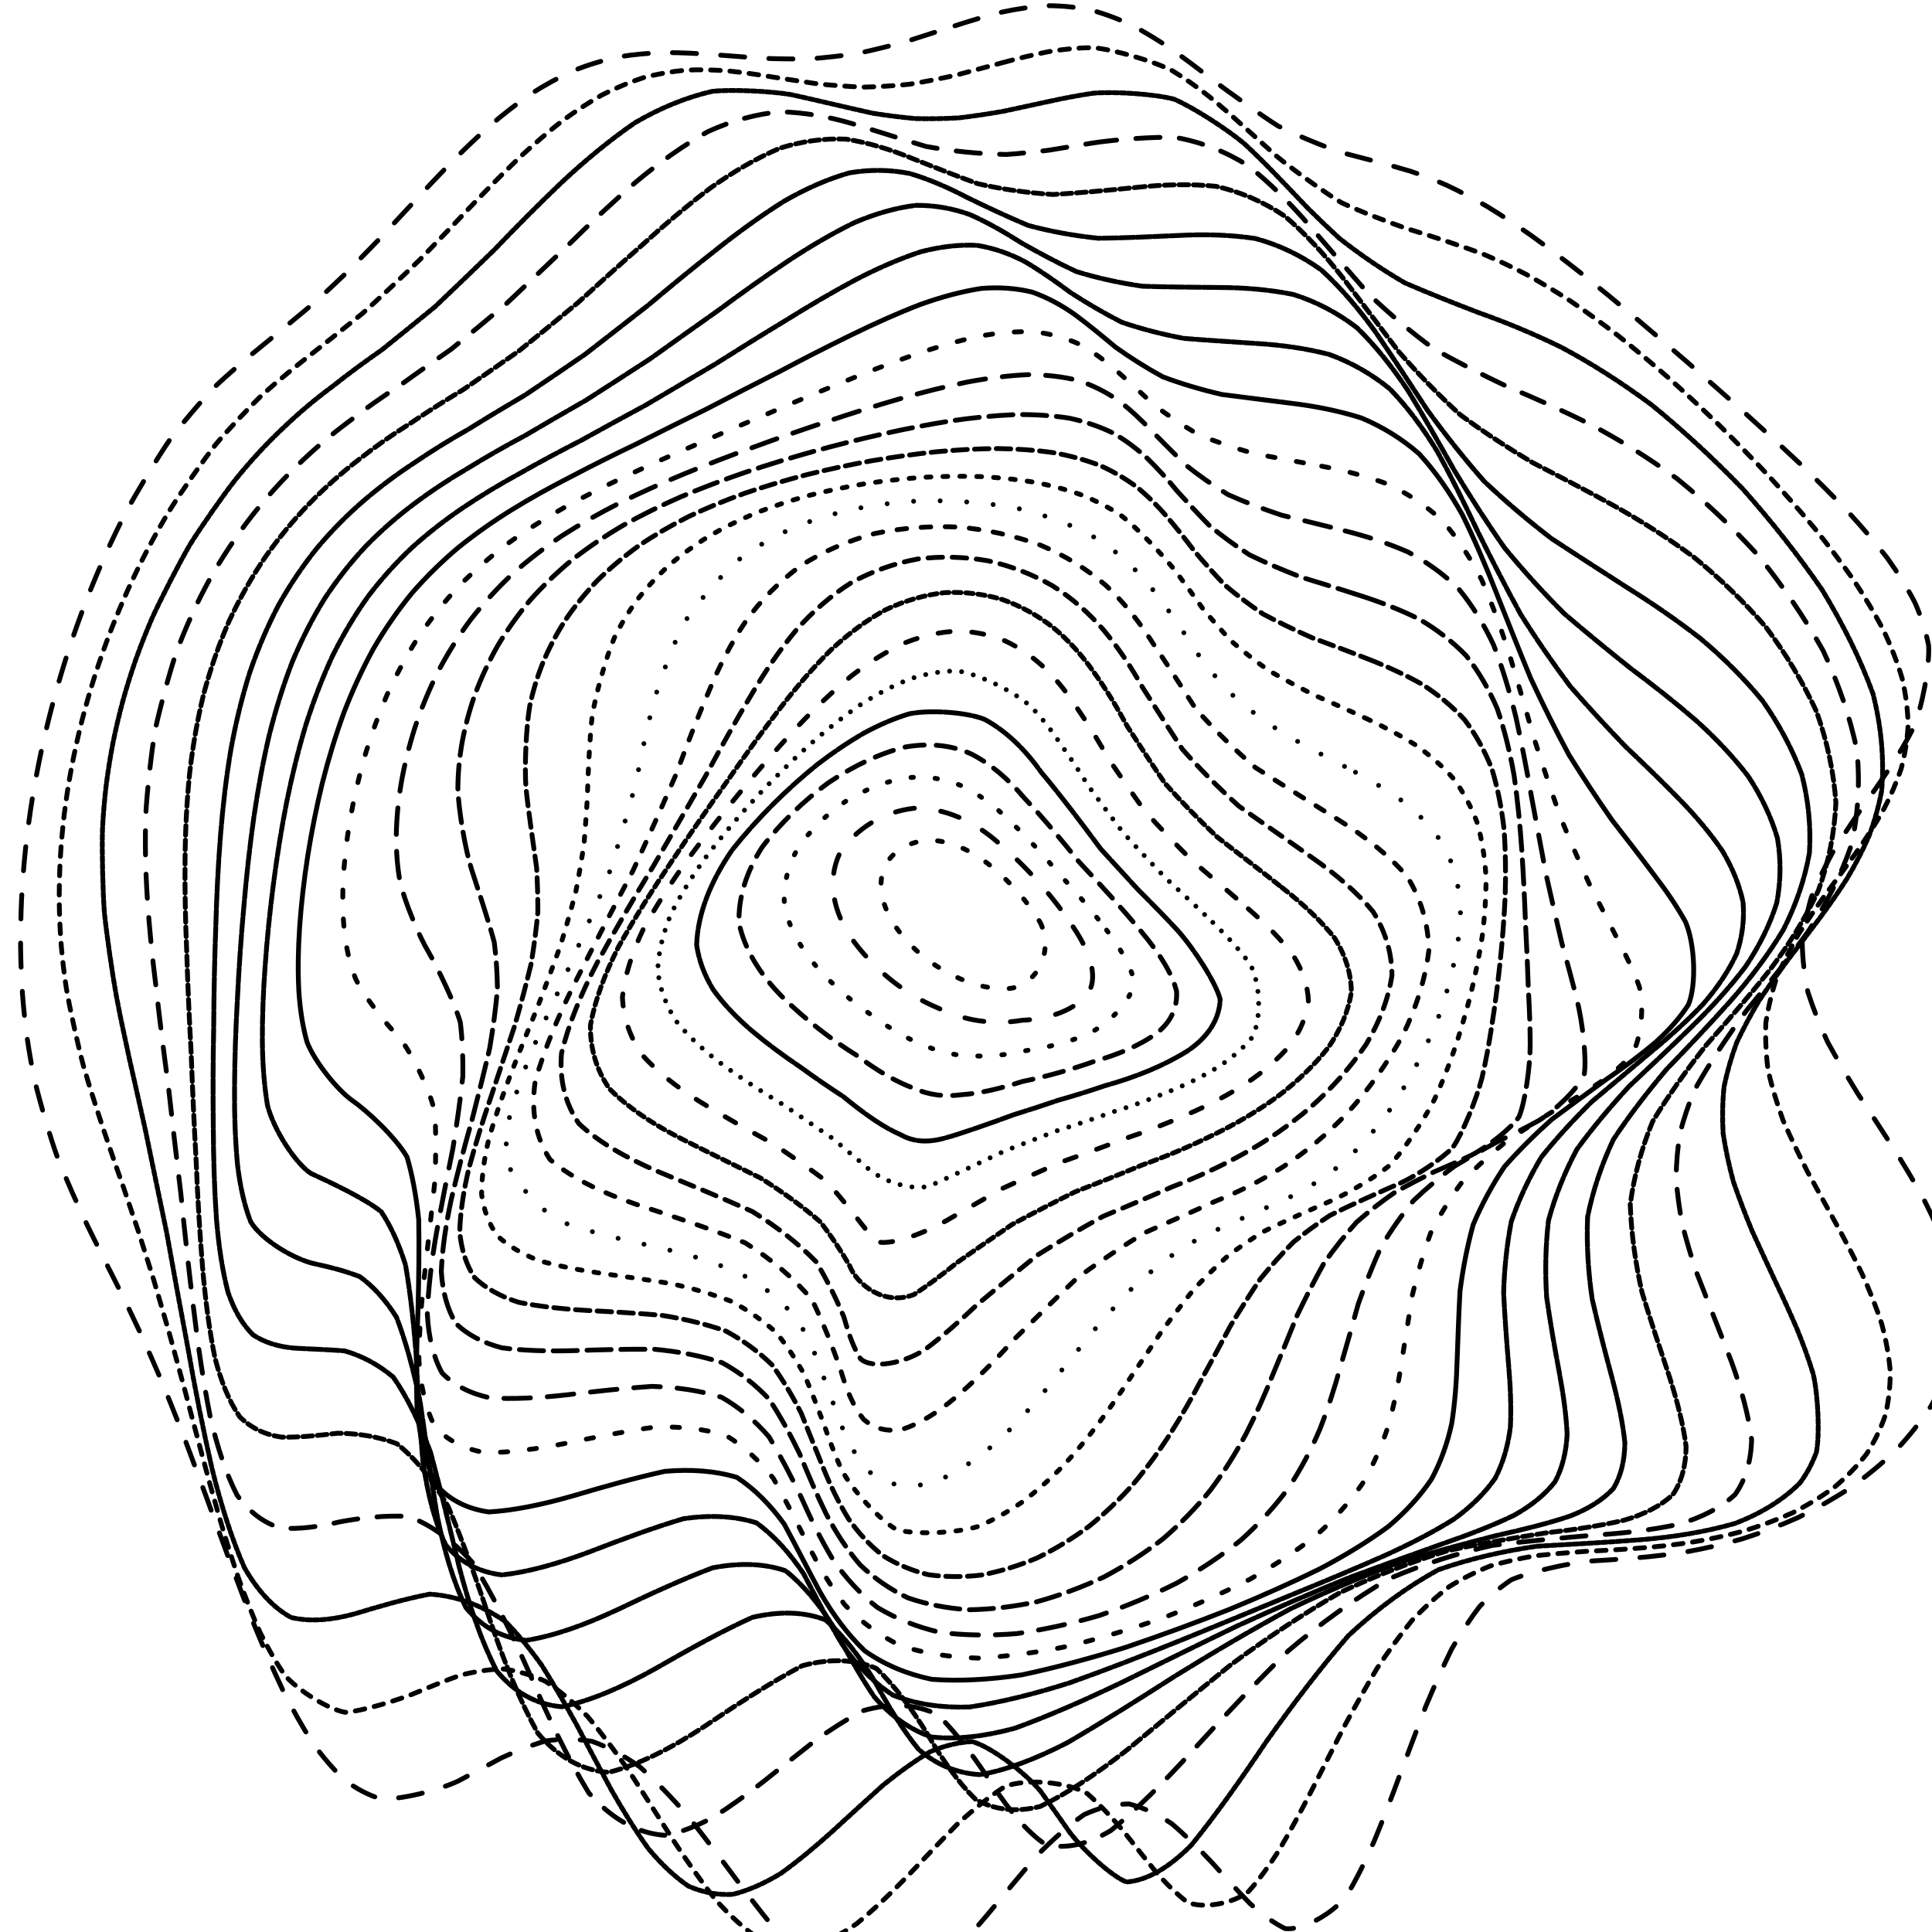 <svg xmlns="http://www.w3.org/2000/svg" version="1.1" xmlns:xlink="http://www.w3.org/1999/xlink" xmlns:svgjs="http://svgjs.dev/svgjs" viewBox="0 0 800 800"><defs><linearGradient x1="50%" y1="0%" x2="50%" y2="100%" id="ccchaos-grad"><stop stop-color="hsl(206, 75%, 49%)" stop-opacity="1" offset="0%"></stop><stop stop-color="hsl(331, 90%, 56%)" stop-opacity="1" offset="100%"></stop></linearGradient></defs><g stroke-width="2" stroke="url(#ccchaos-grad)" fill="none" stroke-linecap="round"><path d="M395.43 10.68C402.09 8.51 408.63 6.58 415.05 4.97 421.46 3.6 427.74 2.71 433.89 2.35 440.03 2.38 446.04 3 451.9 4.19 457.75 5.81 463.47 7.97 469.04 10.63 474.59 13.58 480.01 16.9 485.28 20.52 490.55 24.23 495.67 28.07 500.66 31.98 508.08 37.61 522.32 47.81 529.19 52.15 536.01 55.7 549.4 61.18 556.04 63.3 562.82 65.04 576.66 68.64 583.83 70.83 588.81 72.47 593.89 74.43 599.1 76.72 604.51 79.26 610.08 82.19 615.81 85.52 621.78 89.16 627.92 93.21 634.25 97.66 640.81 102.4 647.56 107.52 654.49 112.98 661.63 118.68 668.92 124.67 676.36 130.89 683.94 137.28 691.61 143.85 699.34 150.55 707.13 157.32 714.89 164.17 722.59 171.06 730.23 177.93 737.7 184.8 744.96 191.64 752 198.4 758.73 205.1 765.06 211.74 771.04 218.25 776.53 224.69 781.47 231.05 785.93 237.28 789.77 243.43 792.93 249.51 795.54 255.46 797.43 261.36 798.59 267.22 799.12 275.82 795.9 292.83 792.36 301.31 789.47 306.9 786.12 312.55 782.38 318.25 778.55 323.91 774.51 329.64 770.35 335.47 766.37 341.26 762.47 347.16 758.74 353.18 755.46 359.17 752.53 365.29 750.03 371.55 748.21 377.79 746.94 384.17 746.27 390.7 746.4 397.23 747.17 403.91 748.59 410.75 750.79 417.59 753.55 424.51 756.79 431.51 760.64 438.52 764.81 445.6 769.21 452.75 773.93 459.91 778.68 467.14 783.36 474.43 788.06 481.72 792.48 489.06 796.52 496.44 800.31 503.8 803.55 511.19 806.18 518.58 808.34 525.93 809.77 533.27 810.45 540.55 810.54 547.76 809.83 554.89 808.33 561.9 806.2 568.8 803.31 575.53 799.7 582.06 795.52 588.41 790.69 594.51 785.27 600.32 779.42 605.89 773.09 611.12 766.35 615.97 759.35 620.54 752.06 624.68 744.55 628.38 736.95 631.77 729.26 634.71 721.52 637.18 713.85 639.39 706.23 641.15 698.71 642.5 691.38 643.68 684.21 644.53 677.24 645.1 670.53 645.66 664.04 646.09 657.79 646.45 648.99 647.4 633 650.99 625.75 654.19 621.26 657.19 616.93 660.83 612.74 665.16 608.78 670.3 604.91 676.19 601.12 682.81 597.49 690.17 593.9 698.18 590.31 706.75 586.84 715.79 583.34 725.14 579.77 734.65 576.28 744.17 572.7 753.48 569.01 762.39 565.36 770.76 561.57 778.34 557.64 784.95 551.67 792.68 538.89 799.59 532.05 798.55 527.41 796.25 522.59 792.75 517.59 788.21 512.57 783.08 507.36 777.38 501.99 771.39 496.58 765.62 491.01 760.12 485.28 755.21 479.52 751.34 473.6 748.53 467.54 746.98 461.45 747 455.23 748.47 448.86 751.42 442.48 755.89 435.97 761.63 429.34 768.42 422.69 776.12 415.93 784.31 409.06 792.62 402.18 800.82 395.27 808.32 388.35 814.81 381.43 820.2 374.49 824.05 367.54 826.22 360.61 826.78 353.66 825.54 346.72 822.54 339.8 818.05 332.87 812.09 325.96 804.89 319.07 796.81 312.19 788.03 305.34 778.86 298.51 769.67 291.7 760.67 284.94 752.12 278.2 744.34 271.5 737.43 264.85 731.54 258.23 726.87 251.67 723.38 245.18 721.06 238.73 719.99 232.35 719.97 226.06 720.86 219.81 722.69 213.65 725.11 207.6 727.92 201.6 731.14 195.71 734.36 189.94 737.39 181.44 741.44 165.2 745.46 157.49 744.82 152.47 743.27 147.6 740.72 142.88 737.2 138.23 732.86 133.73 727.62 129.39 721.58 125.1 714.87 120.97 707.5 117 699.61 113.06 691.29 109.28 682.63 105.63 673.74 102.01 664.69 98.53 655.57 95.17 646.49 91.82 637.47 88.59 628.61 85.47 619.95 82.33 611.51 79.3 603.35 76.36 595.49 73.38 587.92 70.5 580.67 67.7 573.72 64.85 567.09 62.08 560.74 59.39 554.64 56.64 548.83 53.98 543.22 51.39 537.79 47.46 530.03 39.98 515.23 36.46 508.01 32.98 500.93 26.6 486.52 23.73 479.09 21 471.56 16.32 455.78 14.4 447.47 13.19 441.88 12.15 436.1 11.3 430.16 10.46 424.2 9.8 418.07 9.32 411.76 8.87 405.45 8.61 398.96 8.53 392.31 8.48 385.66 8.62 378.92 8.94 372.11 9.3 365.3 9.84 358.43 10.57 351.5 11.32 344.59 12.26 337.63 13.38 330.64 14.54 323.67 15.87 316.68 17.38 309.68 18.92 302.72 20.63 295.77 22.51 288.84 24.41 281.96 26.47 275.13 28.68 268.36 30.91 261.67 33.27 255.06 35.78 248.55 38.27 242.15 40.89 235.87 43.63 229.74 46.33 223.74 49.14 217.91 52.05 212.28 56.39 204.15 65.38 189.25 70.02 182.53 74.62 176.26 84.07 165.13 88.93 160.2 93.78 155.53 103.82 146.91 109.04 142.78 114.33 138.47 125.47 129.34 131.34 124.32 135.31 120.65 139.42 116.79 143.66 112.76 147.94 108.41 152.36 103.87 156.91 99.16 161.52 94.17 166.27 89.06 171.15 83.84 176.1 78.47 181.18 73.08 186.39 67.74 191.67 62.4 197.07 57.22 202.6 52.26 208.18 47.47 213.89 43.02 219.7 38.96 225.57 35.22 231.54 31.95 237.6 29.17 243.72 26.78 249.92 24.91 256.19 23.54 262.51 22.52 268.9 21.94 275.35 21.77 281.83 21.78 288.36 22.08 294.94 22.59 301.54 23.06 308.18 23.59 314.85 24.11 321.54 24.37 328.25 24.47 334.96 24.39 341.7 23.89 348.44 23.13 355.17 22.11 361.91 20.67 368.64 19 375.36 17.15 382.08 15.02 388.77 12.83 395.43 10.69" stroke-dasharray="10 10" transform="rotate(0, 400, 400)" opacity="0.42"></path><path d="M389.01 25.72C395.31 23.51 401.51 21.54 407.59 19.88 413.68 18.44 419.65 17.45 425.5 16.96 434.22 17.09 451.05 20.75 459.17 24.21 464.53 26.99 469.78 30.16 474.92 33.66 480.06 37.29 485.09 41.1 490.02 45.01 494.96 48.85 499.81 52.65 504.58 56.38 511.73 61.49 525.81 70.2 532.78 73.74 539.86 76.53 554.19 80.93 561.53 82.78 569.13 84.46 585.03 88.46 593.39 91.05 599.19 93.02 605.13 95.33 611.22 97.98 617.49 100.88 623.92 104.17 630.51 107.83 637.26 111.77 644.16 116.09 651.19 120.76 658.35 125.7 665.61 130.96 672.94 136.52 680.35 142.28 687.77 148.28 695.18 154.49 702.57 160.84 709.88 167.34 717.05 173.96 724.09 180.63 730.92 187.38 737.47 194.17 743.77 200.95 749.71 207.73 755.24 214.5 760.4 221.22 765.06 227.9 769.18 234.53 772.84 241.08 775.9 247.57 778.33 254.01 780.25 260.35 781.51 266.63 782.11 272.87 782.22 279.01 781.68 285.11 780.53 291.19 778.96 297.17 776.85 303.15 774.23 309.12 771.37 315.02 768.12 320.93 764.56 326.87 760.96 332.76 757.21 338.68 753.38 344.66 749.76 350.6 746.23 356.61 742.88 362.69 739.96 368.75 737.38 374.9 735.19 381.14 733.62 387.37 732.55 393.7 732.03 400.14 732.23 406.57 733.01 413.12 734.36 419.78 736.42 426.45 738.98 433.15 741.98 439.89 745.53 446.63 749.38 453.4 753.44 460.2 757.82 467 762.23 473.81 766.6 480.62 771.02 487.43 775.2 494.22 779.08 500.99 782.75 507.73 785.97 514.42 788.65 521.05 790.94 527.61 792.59 534.08 793.58 540.44 794.05 546.69 793.8 552.8 792.84 558.71 791.31 564.5 789.08 570.06 786.16 575.37 782.71 580.51 778.64 585.35 773.98 589.87 768.9 594.19 763.32 598.16 757.31 601.77 751 605.15 744.36 608.16 737.45 610.79 730.38 613.23 723.15 615.3 715.81 617.02 708.46 618.63 701.09 619.94 693.74 621 686.49 622.07 679.34 622.98 672.3 623.8 665.46 624.8 658.78 625.84 652.27 627.01 646.01 628.55 639.94 630.36 634.07 632.52 628.45 635.24 623.03 638.44 617.79 642.19 612.8 646.62 607.97 651.66 603.29 657.33 598.83 663.69 594.48 670.66 590.23 678.2 586.17 686.27 582.16 694.76 578.2 703.57 574.37 712.6 570.55 721.69 566.72 730.68 562.98 739.45 559.2 747.81 555.36 755.57 551.58 762.65 547.72 768.84 543.75 773.98 537.79 779.54 525.27 782.64 518.67 780.2 514.21 777.26 509.61 773.34 504.85 768.63 500.08 763.54 495.15 758.1 490.07 752.54 484.97 747.33 479.72 742.51 474.32 738.34 466.11 734.15 448.96 733.66 440.02 737.76 434.01 742.31 427.87 747.97 421.6 754.54 415.33 761.92 408.94 769.7 402.43 777.59 395.92 785.36 389.37 792.51 382.81 798.74 376.24 804 369.66 807.88 363.06 810.23 356.47 811.15 349.87 810.41 343.28 808.06 336.69 804.3 330.12 799.14 323.55 792.75 317 785.46 310.47 777.4 303.97 768.83 297.49 760.08 291.04 751.33 284.63 742.83 278.24 734.87 271.91 727.56 265.63 721.07 259.38 715.59 253.2 711.13 247.09 707.7 241.02 705.44 235.03 704.18 229.13 703.84 223.27 704.48 217.52 705.82 211.86 707.69 206.26 710.14 200.77 712.81 195.41 715.53 187.51 719.61 172.45 725.39 165.32 726.38 158.41 725.66 145.42 718.87 139.33 712.83 135.36 707.86 131.54 702.17 127.85 695.84 124.2 688.99 120.68 681.65 117.29 673.9 113.91 665.85 110.65 657.54 107.51 649.06 104.36 640.48 101.32 631.86 98.38 623.28 95.42 614.75 92.54 606.35 89.76 598.11 86.93 590.04 84.17 582.18 81.5 574.55 78.77 567.14 76.11 559.96 73.53 553.03 70.88 546.32 68.31 539.83 65.8 533.53 63.24 527.45 60.75 521.53 58.35 515.75 55.89 510.14 53.52 504.63 51.24 499.19 47.82 491.23 41.48 475.54 38.61 467.68 35.85 459.85 31.06 443.82 29.07 435.57 27.81 430.04 26.72 424.39 25.8 418.62 24.91 412.84 24.2 406.94 23.68 400.9 23.18 394.86 22.88 388.69 22.76 382.39 22.69 376.09 22.81 369.74 23.12 363.34 23.47 356.95 24.02 350.53 24.75 344.08 25.52 337.65 26.48 331.2 27.63 324.75 28.8 318.33 30.16 311.92 31.7 305.54 33.26 299.2 35 292.9 36.89 286.66 38.81 280.48 40.88 274.38 43.1 268.38 45.33 262.45 47.69 256.63 50.18 250.95 52.66 245.36 55.25 239.93 57.96 234.67 62.02 227.02 70.52 212.87 74.93 206.4 79.33 200.3 88.34 189.27 92.95 184.3 97.51 179.55 106.88 170.69 111.68 166.44 116.49 162.06 126.48 152.95 131.69 148.05 136.98 142.65 148.11 130.64 153.97 124 157.94 119.24 162.04 114.33 166.26 109.29 170.52 104.06 174.91 98.76 179.43 93.43 183.99 88.03 188.68 82.69 193.5 77.47 198.37 72.34 203.36 67.43 208.47 62.8 213.63 58.41 218.9 54.39 224.29 50.8 229.72 47.54 235.25 44.75 240.89 42.46 246.56 40.54 252.32 39.1 258.17 38.13 264.05 37.45 270.01 37.17 276.03 37.24 282.08 37.45 288.19 37.87 294.35 38.46 300.54 38.97 306.76 39.49 313.02 39.96 319.3 40.15 325.61 40.17 331.93 39.98 338.27 39.39 344.62 38.54 350.97 37.43 357.32 35.92 363.68 34.19 370.02 32.28 376.37 30.11 382.7 27.9 389 25.72" stroke-dasharray="4 4" transform="rotate(4.04, 400, 400)" opacity="0.60"></path><path d="M383.6 40.76C389.57 38.53 395.45 36.52 401.25 34.81 409.89 32.77 426.7 31.53 434.87 32.52 442.95 34.65 458.65 41.88 466.29 46.72 471.36 50.23 476.37 53.96 481.3 57.83 486.25 61.68 491.15 65.55 496 69.39 500.89 73.02 505.74 76.52 510.56 79.85 520.39 85.54 530.22 90.37 540.14 94.39 550.49 97.25 561.09 99.76 572.04 102.29 583.55 104.61 595.53 107.64 607.98 111.67 621.02 116.4 634.5 122.5 648.3 129.98 662.43 138.47 676.6 148.24 690.56 159.1 704.23 170.69 717.18 183.04 729.03 195.88 739.8 208.99 748.91 222.29 756.01 235.64 761.41 248.88 764.5 262.02 765.19 275.01 764.9 281.42 764.04 287.79 762.64 294.12 760.92 300.4 758.72 306.65 756.11 312.87 753.31 319.04 750.21 325.19 746.86 331.34 743.51 337.45 740.06 343.57 736.57 349.69 733.29 355.79 730.13 361.91 727.14 368.07 724.57 374.2 722.3 380.38 720.4 386.6 719.07 392.81 718.19 399.08 717.8 405.4 718.06 411.72 718.84 418.1 720.13 424.54 722.06 430.99 724.43 437.41 727.19 443.82 730.46 450.23 734 456.61 737.74 462.95 741.78 469.29 745.87 475.58 749.92 481.82 754.05 488.04 758 494.18 761.69 500.24 765.23 506.25 768.38 512.16 771.07 517.94 774.35 526.44 777.35 542.44 776.93 549.86 775.94 554.61 774.3 559.11 772.02 563.33 766.02 571.38 757.74 578.25 747.53 583.86 736.06 588.97 723.32 592.97 709.74 596 695.86 599.11 681.77 601.84 667.8 604.65 654.29 608.63 641.25 613.58 628.8 620.02 617.17 628.68 606.17 639.38 595.78 652.22 586.18 667.12 577.02 683.5 568.19 700.66 559.91 717.77 551.74 733.72 543.54 747.31 535.65 757.87 527.53 764.34 519.1 766.19 512.8 764.77 499.66 755.79 492.81 749 488.2 744.09 483.46 739 478.59 733.96 471.21 727.3 455.78 718.65 447.73 717.61 442.31 718.61 436.76 720.8 431.09 724.17 425.41 728.75 419.6 734.3 413.68 740.65 407.76 747.7 401.72 755.09 395.57 762.55 389.43 769.91 383.25 776.7 377.04 782.67 370.84 787.79 364.62 791.67 358.39 794.18 352.17 795.41 345.95 795.13 339.72 793.36 333.51 790.3 327.3 785.9 321.11 780.31 314.94 773.82 308.79 766.5 302.67 758.58 296.58 750.37 290.52 742 284.5 733.69 278.52 725.73 272.58 718.21 266.7 711.3 260.86 705.21 255.09 699.95 249.39 695.59 238.12 689.97 227.18 687.9 216.66 688.74 206.34 692.29 196.47 696.82 187.11 701.16 177.97 705.13 169.35 707.05 161.28 706.38 153.38 703.42 146.01 697.42 139.16 688.62 132.38 677.65 126.06 664.59 120.18 650.04 114.23 634.5 108.62 618.41 103.35 602.24 97.88 586.17 92.68 570.57 87.74 555.6 82.55 541.22 77.6 527.55 72.95 514.54 70.54 508.25 68.21 502.09 65.96 496.05 63.67 490.13 61.48 484.29 59.39 478.53 57.26 472.85 55.26 467.22 53.37 461.61 50.59 453.28 45.72 436.64 43.66 428.26 41.8 419.85 38.96 402.75 38.01 394.02 37.48 388.18 37.14 382.26 36.99 376.27 36.9 370.28 37 364.28 37.29 358.29 37.64 352.31 38.18 346.33 38.91 340.38 39.69 334.43 40.66 328.52 41.81 322.64 43.01 316.79 44.38 310.99 45.93 305.26 48.38 296.74 54.12 280.24 57.38 272.31 60.78 264.6 68.19 250 72.16 243.17 77.41 234.37 83.02 226.29 88.92 218.95 94.57 211.77 100.47 205.23 106.58 199.23 112.42 193.06 118.48 187.14 124.78 181.28 130.85 174.77 137.22 167.95 143.91 160.67 150.49 152.38 157.46 143.47 164.85 133.97 172.25 123.65 180.12 113.06 188.46 102.49 196.91 91.97 205.84 82.18 215.23 73.54 224.77 65.99 234.75 60.14 245.12 56.17 253.03 54.18 269.32 52.69 277.67 52.94 286.13 53.55 303.38 55.18 312.14 55.82 318 55.92 323.91 55.84 329.83 55.54 335.77 54.85 341.73 53.9 347.7 52.71 353.68 51.13 359.67 49.34 365.65 47.39 371.64 45.2 377.62 42.96 383.59 40.76" stroke-dasharray="2 1" transform="rotate(8.08, 400, 400)" opacity="0.37"></path><path d="M379.72 55.8C388.19 52.54 404.79 47.63 412.91 46.34 423.71 45.96 434.23 47.67 444.5 51.4 454.8 56.45 464.9 62.97 474.81 70.48 484.85 78.07 494.8 85.72 504.73 93.03 514.89 99.26 525.16 104.72 535.59 109.38 546.4 112.81 557.5 115.74 568.93 118.42 580.82 120.62 593.09 123.2 605.73 126.46 618.76 130.12 632.06 134.9 645.47 140.88 658.98 147.72 672.32 155.83 685.23 165.08 697.67 175.13 709.23 186.11 719.57 197.79 728.79 209.94 736.35 222.51 741.99 235.33 746.08 248.28 748.06 261.29 747.9 274.25 746.35 287.16 742.97 299.96 738.01 312.65 732.57 325.22 726.37 337.71 719.9 350.11 714.32 362.44 709.43 374.76 705.67 387.06 704.56 393.21 703.86 399.36 703.58 405.52 703.9 411.67 704.67 417.84 705.9 424.01 707.7 430.18 709.89 436.27 712.43 442.3 715.43 448.32 718.67 454.26 722.1 460.11 729.75 471.77 737.35 483.02 744.35 493.75 750.97 504.32 756.03 514.24 759.21 523.38 760.9 532.23 760.26 540.19 757.3 547.15 752.59 553.77 745.72 559.41 736.96 564.08 726.92 568.65 715.52 572.54 703.11 576 690.23 579.97 676.9 584.11 663.44 588.82 650.19 594.95 637.19 602.33 624.57 611.29 612.55 622.22 601.04 634.9 590.05 649.18 579.73 664.79 569.84 681.11 560.32 697.37 551.33 712.83 542.54 726.49 533.83 737.39 525.47 745.18 517.01 749.04 508.4 748.71 499.94 745.16 491.18 738.38 482.09 729.4 473.04 720.35 463.59 711.92 453.71 705.58 443.82 703.16 433.48 704.77 422.72 710.63 417.33 715.22 411.83 720.64 406.24 726.75 400.63 733.47 394.93 740.46 389.13 747.51 383.33 754.47 377.51 760.91 371.67 766.62 365.83 771.57 359.98 775.43 354.12 778.06 342.44 779.83 330.76 776.16 319.16 767.55 307.62 755.38 296.21 740.54 284.98 724.61 273.86 709.32 262.98 695.67 252.39 684.63 241.97 677.06 231.88 672.73 222.21 671.31 212.71 672.8 203.65 675.8 195.08 679.36 186.68 683.34 178.77 686.15 171.37 687.13 164.08 686.53 157.27 683.36 150.93 677.63 144.61 669.89 138.69 659.89 133.16 648.08 127.51 634.97 122.17 620.78 117.12 605.98 111.85 590.81 106.8 575.61 102 560.66 96.92 545.93 92.08 531.66 87.5 517.93 82.69 504.59 78.18 491.74 74.05 479.32 69.79 467.21 65.98 455.38 62.68 443.75 59.4 432.28 56.72 420.88 54.69 409.49 53.33 400.97 51.58 383.86 51.23 375.27 51.15 366.69 52.07 349.82 53.06 341.53 54.67 330.55 57.02 319.87 60.07 309.56 63.27 299.34 67.11 289.58 71.52 280.34 75.95 271.24 80.87 262.73 86.21 254.84 91.42 247.06 96.97 239.88 102.8 233.26 108.38 226.59 114.2 220.31 120.21 214.32 125.94 207.93 131.87 201.55 138 195 143.89 187.68 150.04 179.94 156.44 171.68 162.7 162.52 169.31 152.85 176.26 142.76 183.18 132.15 190.51 121.53 198.25 111.24 206.05 101.29 214.3 92.3 222.97 84.63 231.74 78.13 240.93 73.33 250.5 70.33 260.18 68.49 270.22 68.1 280.56 68.85 290.98 69.71 301.67 70.8 312.56 71.68 323.51 71.33 334.62 70.12 345.83 67.94 351.45 66.29 357.08 64.46 362.73 62.48 368.38 60.26 374.04 58.01 379.71 55.8" stroke-dasharray="10 8" transform="rotate(12.12, 400, 400)" opacity="0.31"></path><path d="M377.72 70.83C388.51 66.39 399.13 63 409.56 61.1 420.01 60.45 430.29 61.78 440.43 65.05 450.61 69.65 460.7 75.76 470.71 82.97 480.85 90.44 491 98.16 501.21 105.73 511.65 112.44 522.25 118.5 533.04 123.8 544.15 127.91 555.54 131.4 567.2 134.47 579.21 136.83 591.5 139.3 604.01 142.12 616.75 145.03 629.57 148.78 642.33 153.5 654.99 158.85 667.28 165.36 678.97 172.96 690.08 181.32 700.19 190.68 709.02 200.88 716.75 211.65 722.86 223.03 727.16 234.84 730.1 246.95 731.14 259.3 730.3 271.76 728.33 284.3 724.8 296.85 719.99 309.32 714.89 321.79 709.21 334.16 703.39 346.41 698.47 358.63 694.21 370.75 691 382.74 689.68 394.72 689.88 406.58 691.66 418.29 695.52 429.99 700.59 441.24 706.52 451.97 713.54 462.67 720.56 472.8 727.1 482.29 733.4 491.65 738.4 500.3 741.78 508.16 743.93 515.85 744.03 522.72 742.04 528.77 738.5 534.71 732.95 539.95 725.58 544.59 716.96 549.46 706.92 554.08 695.79 558.72 684.04 564.18 671.66 570.18 658.94 577.05 646.23 585.37 633.53 594.98 621.03 606.03 608.92 618.64 597.17 632.54 585.82 647.43 575.01 662.91 564.58 678.38 554.51 693.07 544.92 706.41 535.57 717.54 526.38 725.71 517.53 730.88 508.7 732.42 499.82 730.33 491.14 725.69 482.28 718.57 473.21 709.97 464.22 701.83 454.93 694.68 445.34 689.72 435.76 688.49 425.82 690.93 415.55 697.14 405.27 707.07 394.65 719.32 383.7 732.47 372.75 745.32 361.76 755.53 350.78 761.89 339.83 764.23 328.93 761.64 318.13 754.47 307.39 743.84 296.8 730.39 286.41 715.47 276.12 700.6 266.09 686.68 256.36 674.69 246.77 665.52 237.52 659.18 228.67 655.58 219.96 654.88 211.68 656.03 203.85 658.27 196.14 661.55 188.88 664.43 182.08 666.26 175.35 667.21 169.04 666.19 163.15 663.03 157.22 658.2 151.64 651.2 146.4 642.3 141 631.99 135.87 620.28 130.99 607.55 125.87 594.12 120.95 580.21 116.24 566.14 111.26 551.95 106.48 537.91 101.95 524.17 97.19 510.6 92.71 497.41 88.58 484.62 84.34 472.03 80.52 459.79 77.19 447.87 73.88 436.08 71.16 424.51 69.07 413.15 67.14 401.83 65.91 390.64 65.46 379.6 65.25 368.56 65.83 357.9 67.19 347.65 68.78 337.4 71.12 327.58 74.14 318.23 77.33 308.92 81.14 300.1 85.51 291.82 89.92 283.57 94.8 275.84 100.08 268.65 105.26 261.41 110.76 254.6 116.52 248.16 122.07 241.48 127.82 234.99 133.76 228.54 139.42 221.57 145.26 214.42 151.27 206.96 157.03 198.74 163 190.08 169.2 180.94 175.21 171.1 181.52 160.91 188.12 150.55 194.64 139.97 201.52 129.66 208.77 119.93 216.01 110.8 223.66 102.8 231.69 96.22 239.77 90.82 248.25 87.06 257.09 84.95 266.01 83.83 275.28 83.93 284.85 84.94 294.49 85.86 304.41 86.85 314.56 87.51 324.74 86.93 335.13 85.49 345.68 83.13 356.24 79.42 366.93 75.17 377.71 70.84" stroke-dasharray="4 2" transform="rotate(16.16, 400, 400)" opacity="0.86"></path><path d="M377.8 85.87C388.09 81.43 398.31 77.99 408.44 75.92 418.58 75 428.66 75.95 438.68 78.76 448.76 82.88 458.83 88.53 468.9 95.35 479.11 102.6 489.39 110.27 499.78 117.99 510.38 125.06 521.14 131.64 532.1 137.57 543.31 142.38 554.75 146.54 566.39 150.17 578.25 152.95 590.28 155.59 602.39 158.32 614.57 160.85 626.67 163.93 638.52 167.7 650.14 171.85 661.25 176.96 671.62 183.05 681.34 189.76 689.99 197.45 697.36 206.01 703.69 215.16 708.48 225.03 711.6 235.48 713.55 246.32 713.81 257.55 712.45 269.04 710.2 280.73 706.66 292.55 702.06 304.39 697.35 316.31 692.22 328.18 687.03 339.94 682.75 351.74 679.1 363.39 676.39 374.85 675.39 386.33 675.71 397.61 677.43 408.62 680.99 419.63 685.62 430.1 691.01 439.98 697.42 449.83 703.85 459.06 709.92 467.63 715.88 476.14 720.75 483.96 724.23 491.1 726.72 498.18 727.43 504.63 726.28 510.5 723.78 516.48 719.43 522.06 713.36 527.42 706.12 533.22 697.45 539.15 687.63 545.43 677.11 552.64 665.83 560.6 654.05 569.54 642.09 579.75 629.96 591.11 617.83 603.6 605.92 617.13 594.21 631.41 582.76 646.06 571.71 660.65 560.97 674.6 550.53 687.24 540.5 698.18 530.72 706.68 521.13 712.23 511.86 715.04 502.68 714.64 493.55 711.19 484.61 705.87 475.61 698.75 466.5 690.78 457.5 683.68 448.3 677.82 438.91 674.2 429.55 674.05 419.94 677.22 410.09 683.69 400.24 693.39 390.13 705.06 379.78 717.44 369.43 729.54 359.1 739.3 348.84 745.66 338.59 748.49 328.43 746.88 318.42 741.04 308.45 731.93 298.66 719.94 289.1 706.18 279.61 691.99 270.4 678.16 261.49 665.61 252.69 655.24 244.23 647.22 236.16 641.63 228.18 638.76 220.61 637.88 213.45 638.43 206.37 640.45 199.69 642.71 193.42 644.59 187.17 646.26 181.28 646.59 175.76 645.31 170.16 642.83 164.86 638.45 159.84 632.28 154.65 624.8 149.67 615.78 144.91 605.52 139.9 594.38 135.07 582.42 130.42 569.94 125.51 557.08 120.78 544.04 116.28 531.02 111.56 517.95 107.11 505.06 102.99 492.44 98.76 479.91 94.94 467.67 91.6 455.77 88.29 443.94 85.53 432.41 83.41 421.17 81.45 409.97 80.19 399.01 79.69 388.33 79.45 377.65 80 367.46 81.3 357.77 82.87 348.07 85.16 338.85 88.13 330.14 91.28 321.41 95.04 313.16 99.35 305.4 103.72 297.58 108.55 290.18 113.77 283.18 118.9 276 124.35 269.09 130.06 262.36 135.57 255.27 141.28 248.18 147.16 240.99 152.78 233.22 158.57 225.18 164.5 216.79 170.17 207.74 176.03 198.3 182.08 188.53 187.92 178.29 194 167.92 200.34 157.64 206.55 147.43 213.07 137.73 219.91 128.85 226.7 120.72 233.84 113.84 241.33 108.42 248.83 104.12 256.69 101.35 264.9 100.06 273.14 99.54 281.72 100.01 290.61 101.18 299.54 102.08 308.76 102.9 318.24 103.31 327.74 102.48 337.47 100.8 347.41 98.26 357.36 94.47 367.49 90.21 377.79 85.87" stroke-dasharray="6 1" transform="rotate(20.2, 400, 400)" opacity="0.44"></path><path d="M379.93 100.91C389.79 96.5 399.65 93.01 409.49 90.79 419.36 89.62 429.23 90.21 439.12 92.55 449.07 96.16 459.07 101.3 469.14 107.66 479.33 114.59 489.63 122.09 500.05 129.81 510.64 137.12 521.39 144.11 532.3 150.58 543.39 156.08 554.63 160.95 565.98 165.25 577.45 168.63 588.96 171.7 600.41 174.64 611.81 177.16 622.98 179.94 633.77 183.15 644.22 186.48 654.04 190.52 663.05 195.36 671.37 200.62 678.62 206.77 684.62 213.75 689.66 221.23 693.28 229.48 695.39 238.37 696.51 247.68 696.17 257.49 694.43 267.68 692.03 278.14 688.57 288.85 684.26 299.69 679.98 310.67 675.4 321.69 670.84 332.66 667.16 343.71 664.07 354.64 661.82 365.41 661.11 376.2 661.55 386.78 663.2 397.09 666.48 407.4 670.69 417.17 675.56 426.38 681.38 435.56 687.25 444.18 692.84 452.22 698.42 460.24 703.09 467.72 706.61 474.68 709.33 481.71 710.51 488.33 710.07 494.63 708.47 501.2 705.19 507.66 700.33 514.2 694.38 521.3 687.05 528.76 678.55 536.77 669.31 545.67 659.23 555.36 648.51 565.94 637.49 577.49 626.14 589.9 614.63 603.03 603.18 616.67 591.76 630.53 580.48 644.18 569.45 657.24 558.64 669.2 548.06 679.47 537.8 687.9 527.76 693.85 517.91 697.01 508.34 697.81 498.91 695.89 489.57 691.52 480.42 685.9 471.28 679.08 462.13 671.93 453.08 665.96 443.95 661.39 434.71 659.02 425.52 659.85 416.18 663.63 406.68 670.27 397.2 679.71 387.55 690.77 377.74 702.4 367.94 713.78 358.22 723.08 348.61 729.38 339.02 732.62 329.56 731.88 320.29 727.28 311.05 719.62 302.01 709.1 293.22 696.64 284.49 683.36 276.03 669.94 267.89 657.21 259.81 646.06 252.07 636.72 244.69 629.44 237.37 624.58 230.42 621.67 223.85 620.34 217.3 620.72 211.12 621.8 205.3 623.04 196.68 625.08 180.79 623.27 173.4 618.18 168.35 613.22 163.49 606.77 158.81 599.01 153.88 590.37 149.1 580.7 144.49 570.25 139.63 559.28 134.93 547.84 130.45 536.14 125.77 524.23 121.35 512.26 117.25 500.37 113.05 488.44 109.25 476.69 105.9 465.17 102.61 453.68 99.85 442.44 97.71 431.5 95.75 420.58 94.46 409.93 93.92 399.58 93.65 389.23 94.15 379.4 95.41 370.08 96.92 360.73 99.15 351.86 102.05 343.46 105.14 335 108.83 326.96 113.06 319.31 117.36 311.53 122.11 304.05 127.25 296.82 132.33 289.33 137.72 281.96 143.37 274.63 148.84 266.88 154.51 259.02 160.35 250.97 165.95 242.39 171.7 233.52 177.58 224.35 183.21 214.68 189 204.76 194.94 194.69 200.67 184.42 206.6 174.25 212.75 164.41 218.74 154.89 224.99 146.09 231.51 138.26 237.95 131.29 244.69 125.6 251.75 121.33 258.77 118.09 266.12 116.22 273.79 115.62 281.46 115.58 289.46 116.31 297.77 117.52 306.08 118.32 314.69 118.92 323.58 119.04 332.47 117.95 341.63 116.05 351.03 113.35 360.43 109.5 370.07 105.23 379.93 100.91" stroke-dasharray="6 1" transform="rotate(24.24, 400, 400)" opacity="0.54"></path><path d="M383.94 115.94C393.4 111.58 402.92 108.06 412.47 105.73 422.05 104.33 431.7 104.55 441.41 106.43 451.18 109.52 461.04 114.11 470.99 119.95 481.04 126.45 491.21 133.67 501.5 141.26 511.9 148.65 522.44 155.91 533.08 162.82 543.82 168.92 554.64 174.47 565.47 179.47 576.31 183.57 587.09 187.26 597.67 190.66 608.11 193.48 618.2 196.33 627.81 199.37 637.02 202.27 645.53 205.66 653.18 209.61 660.16 213.78 666.09 218.67 670.83 224.28 674.73 230.25 677.34 236.96 678.6 244.31 679.07 252.03 678.28 260.31 676.32 269.06 673.88 278.08 670.58 287.44 666.62 297.05 662.79 306.82 658.77 316.74 654.82 326.71 651.71 336.77 649.14 346.8 647.31 356.74 646.86 366.72 647.4 376.55 648.97 386.18 651.99 395.82 655.79 405 660.18 413.74 665.43 422.46 670.75 430.75 675.85 438.6 681.04 446.5 685.47 454.03 688.93 461.25 691.79 468.62 693.33 475.82 693.46 482.95 692.62 490.41 690.28 498.01 686.5 505.86 681.75 514.29 675.68 523.2 668.47 532.69 660.52 542.91 651.67 553.82 642.11 565.4 632.17 577.58 621.76 590.26 611.06 603.21 600.29 616.19 589.41 628.9 578.54 640.93 567.8 652.03 557.16 661.69 546.68 669.5 536.41 675.47 526.31 679.1 516.39 680.21 506.68 679.41 497.12 676.39 487.68 671.51 478.4 665.94 469.19 659.68 460.03 653.49 450.97 648.7 441.9 645.39 432.81 644.17 423.77 645.87 414.66 650.15 405.49 656.89 396.33 666.01 387.09 676.48 377.77 687.36 368.46 698.03 359.29 706.86 350.29 713.06 341.29 716.62 332.48 716.64 323.88 713.19 315.29 706.91 306.94 697.86 298.85 686.75 290.79 674.57 283.01 661.83 275.55 649.3 268.11 637.76 261 627.53 254.22 618.92 247.47 612.35 241.04 607.55 234.96 604.33 225.98 602.63 209.45 603.69 201.81 604.15 194.19 603.52 179.64 595.52 172.61 587.84 167.73 581.55 162.99 574.18 158.41 565.91 153.58 557.07 148.92 547.56 144.46 537.57 139.82 527.27 135.44 516.68 131.36 505.96 127.21 495.12 123.44 484.27 120.12 473.5 116.85 462.71 114.12 452.05 111.98 441.6 110.02 431.16 108.73 420.92 108.15 410.92 107.86 400.92 108.31 391.38 109.5 382.28 110.95 373.15 113.11 364.42 115.91 356.07 118.92 347.64 122.51 339.52 126.62 331.67 130.83 323.66 135.49 315.82 140.53 308.09 145.53 300.1 150.85 292.1 156.42 284.03 161.84 275.58 167.47 266.97 173.27 258.15 178.85 248.92 184.57 239.46 190.42 229.81 196.03 219.86 201.78 209.84 207.66 199.88 213.33 189.95 219.17 180.36 225.19 171.3 231.03 162.74 237.1 155.05 243.39 148.42 249.57 142.67 256.01 138.18 262.73 135.02 269.38 132.74 276.33 131.64 283.57 131.6 290.78 131.91 298.3 132.77 306.11 133.93 313.91 134.55 322.01 134.89 330.39 134.7 338.77 133.35 347.43 131.22 356.35 128.38 365.27 124.48 374.47 120.23 383.93 115.95" stroke-dasharray="4 1" transform="rotate(28.28, 400, 400)" opacity="0.39"></path><path d="M389.44 130.98C398.52 126.68 407.7 123.16 416.95 120.72 426.22 119.11 435.6 119 445.06 120.43 454.56 122.98 464.18 127 473.89 132.27 483.66 138.26 493.55 145.07 503.52 152.4 513.57 159.72 523.69 167.09 533.85 174.28 544.05 180.85 554.23 187 564.33 192.67 574.37 197.52 584.24 201.91 593.82 205.94 603.18 209.31 612.11 212.53 620.47 215.74 628.42 218.64 635.63 221.77 641.99 225.27 650.09 230.77 659.87 244.87 661.35 253.6 661.32 259.88 660.23 266.72 658.17 274.06 655.79 281.62 652.74 289.61 649.16 297.92 645.81 306.38 642.33 315.1 638.96 323.97 636.39 332.93 634.3 341.98 632.85 351.05 632.62 360.15 633.24 369.24 634.74 378.25 637.5 387.27 640.93 396 644.85 404.42 649.57 412.86 654.36 421.03 658.98 428.96 663.74 436.96 667.89 444.8 671.24 452.53 674.14 460.45 675.92 468.39 676.5 476.45 676.28 484.84 674.75 493.51 671.92 502.53 668.24 512.03 663.35 522 657.36 532.47 650.66 543.43 643.06 554.87 634.7 566.69 625.9 578.75 616.55 590.91 606.82 602.94 596.9 614.61 586.76 625.63 576.52 635.64 566.29 644.51 556.06 651.8 545.89 657.21 535.85 660.95 525.91 662.57 516.11 662.05 506.45 660.07 496.92 656.4 487.52 651.39 478.25 646.15 469.07 640.66 459.97 635.55 450.97 631.94 442 629.83 433.08 629.66 424.2 632.1 415.33 636.78 406.46 643.53 397.61 652.3 388.74 662.16 379.87 672.32 371 682.29 362.33 690.64 353.87 696.7 345.41 700.49 337.16 701.19 329.16 698.76 321.16 693.77 313.41 686.15 305.93 676.45 298.46 665.51 291.27 653.68 284.38 641.65 277.49 630.13 270.91 619.43 264.63 609.9 258.34 601.97 252.35 595.55 246.66 590.57 238.18 586.16 222.41 583.25 215.02 582.94 207.58 582.58 193.23 577.7 186.25 572.51 181.41 568.16 176.69 562.79 172.12 556.51 167.32 549.74 162.7 542.2 158.27 534.03 153.68 525.53 149.35 516.56 145.31 507.27 141.23 497.82 137.52 488.16 134.23 478.41 131.03 468.6 128.33 458.77 126.21 448.99 124.27 439.21 122.98 429.5 122.39 419.9 122.06 410.3 122.47 401.03 123.58 392.08 124.97 383.1 127.03 374.41 129.71 365.96 132.61 357.43 136.08 349.09 140.06 340.89 144.15 332.54 148.69 324.24 153.6 315.95 158.5 307.43 163.72 298.83 169.19 290.12 174.55 281.11 180.12 271.95 185.86 262.63 191.41 253.06 197.11 243.37 202.93 233.63 208.53 223.81 214.26 214.11 220.11 204.65 225.76 195.45 231.54 186.75 237.48 178.74 243.24 171.35 249.18 164.9 255.32 159.54 261.32 155.02 267.56 151.67 274.03 149.52 280.41 148.06 287.05 147.59 293.96 147.96 300.81 148.47 307.94 149.35 315.36 150.35 322.74 150.75 330.42 150.78 338.37 150.27 346.31 148.65 354.54 146.32 363.05 143.35 371.55 139.43 380.34 135.21 389.43 130.99" stroke-dasharray="5 0" transform="rotate(32.32, 400, 400)" opacity="0.80"></path><path d="M395.91 146.02C404.63 141.8 413.45 138.3 422.36 135.77 431.29 133.99 440.33 133.56 449.45 134.55 458.6 136.58 467.86 140 477.19 144.66 486.56 150.07 496.01 156.38 505.5 163.31 515.02 170.4 524.55 177.7 534.05 185 543.53 191.89 552.92 198.49 562.14 204.72 571.24 210.26 580.08 215.37 588.56 220.1 596.79 224.16 604.52 227.97 611.66 231.63 618.37 234.85 624.36 238.12 629.52 241.55 635.96 246.61 643.11 258.68 643.75 265.95 643.36 271.1 642.11 276.76 640.06 282.91 637.83 289.2 635.07 295.94 631.92 303.06 629.03 310.29 626.1 317.85 623.28 325.67 621.19 333.55 619.54 341.65 618.44 349.89 618.41 358.16 619.09 366.54 620.5 375.01 623.03 383.49 626.1 391.85 629.59 400.08 633.8 408.34 638.08 416.51 642.22 424.63 646.56 432.82 650.39 441.03 653.57 449.3 656.43 457.75 658.36 466.36 659.26 475.19 659.53 484.29 658.66 493.71 656.65 503.48 653.92 513.56 650.07 524.02 645.21 534.81 639.7 545.84 633.3 557.07 626.13 568.39 618.52 579.61 610.3 590.61 601.61 601.12 592.69 611.02 583.44 620.01 573.99 627.79 564.47 634.39 554.86 639.42 545.21 642.67 535.61 644.5 526.04 644.52 516.55 642.81 507.15 640.11 497.83 636.17 488.62 631.37 479.5 626.72 470.48 622.14 461.55 618.15 452.7 615.7 443.91 614.7 435.2 615.46 426.54 618.52 417.92 623.49 409.36 630.19 400.81 638.58 392.3 647.83 383.84 657.29 375.38 666.57 367.15 674.43 359.17 680.3 351.19 684.27 343.44 685.52 335.96 684.01 328.46 680.21 321.23 673.95 314.27 665.66 307.29 656.03 300.59 645.31 294.18 634.05 287.74 622.91 281.58 612.13 275.7 602.11 269.77 593.25 264.12 585.57 258.72 579.11 250.63 572.16 235.39 564.68 228.16 562.85 220.84 561.78 206.6 557.84 199.64 554.13 194.83 551.11 190.13 547.23 185.58 542.54 180.83 537.49 176.25 531.67 171.86 525.18 167.35 518.39 163.08 511.04 159.11 503.23 155.11 495.25 151.48 486.91 148.26 478.31 145.13 469.63 142.49 460.77 140.4 451.79 138.51 442.79 137.23 433.71 136.62 424.59 136.27 415.46 136.63 406.5 137.66 397.71 138.96 388.9 140.91 380.22 143.47 371.67 146.24 363.05 149.56 354.49 153.38 345.97 157.33 337.33 161.71 328.66 166.46 319.94 171.24 311.05 176.32 302.06 181.67 292.97 186.94 283.71 192.42 274.34 198.08 264.91 203.59 255.4 209.25 245.9 215.02 236.51 220.62 227.23 226.33 218.24 232.15 209.66 237.78 201.47 243.54 193.92 249.42 187.16 255.14 181.04 261.01 175.89 267.04 171.78 272.94 168.41 279.03 166.09 285.32 164.79 291.51 164 297.93 163.98 304.58 164.6 311.17 165.18 318.01 165.97 325.11 166.74 332.16 166.85 339.48 166.56 347.08 165.73 354.65 163.85 362.51 161.34 370.64 158.26 378.77 154.34 387.19 150.17 395.9 146.02" stroke-dasharray="3 9" transform="rotate(36.36, 400, 400)" opacity="0.49"></path><path d="M402.77 161.06C411.11 156.93 419.55 153.47 428.07 150.89 436.6 148.95 445.22 148.24 453.92 148.81 462.63 150.34 471.41 153.16 480.24 157.18 489.08 161.96 497.95 167.67 506.81 174.09 515.66 180.8 524.46 187.87 533.17 195.09 541.8 202.08 550.28 208.96 558.52 215.59 566.6 221.69 574.37 227.44 581.71 232.85 588.8 237.64 595.36 242.14 601.32 246.41 609.32 252.04 620.84 262.8 624.13 268.4 625.86 274.12 624.64 287.42 622.05 295.13 620.04 300.47 617.61 306.24 614.9 312.4 612.48 318.62 610.06 325.21 607.75 332.13 606.12 339.09 604.86 346.34 604.07 353.86 604.21 361.39 604.94 369.16 606.27 377.16 608.57 385.16 611.31 393.21 614.39 401.29 618.12 409.39 621.91 417.56 625.59 425.82 629.49 434.15 632.99 442.62 635.95 451.25 638.7 460.02 640.68 469.01 641.8 478.24 642.44 487.65 642.1 497.34 640.76 507.28 638.83 517.37 635.91 527.66 632.05 538.08 627.63 548.5 622.37 558.87 616.35 569.03 609.9 578.87 602.82 588.22 595.23 596.84 587.37 604.73 579.12 611.56 570.59 617.13 561.93 621.61 553.08 624.61 544.13 626.06 535.16 626.39 526.15 625.28 517.15 622.83 508.18 619.8 499.25 615.96 490.39 611.65 481.59 607.77 472.86 604.2 464.22 601.34 455.63 600 447.12 600 438.69 601.57 430.31 605.13 421.99 610.29 413.75 616.87 405.54 624.85 397.38 633.49 389.31 642.25 381.24 650.86 373.42 658.23 365.87 663.88 358.31 667.94 351 669.65 343.96 668.93 336.9 666.22 330.1 661.25 323.56 654.33 317 646.06 310.7 636.57 304.66 626.3 298.58 615.83 292.75 605.36 287.17 595.25 281.53 585.91 276.11 577.39 270.93 569.81 265.65 563.42 260.57 558.01 255.68 553.49 248.23 548.64 233.84 542.37 226.84 539.86 219.68 537.48 205.62 530.36 198.76 525.2 194.08 521.34 189.56 516.81 185.24 511.64 180.81 506.26 176.64 500.3 172.76 493.81 168.87 487.17 165.33 480.09 162.2 472.62 159.16 465.08 156.6 457.22 154.57 449.08 152.73 440.93 151.47 432.55 150.85 423.97 150.49 415.39 150.79 406.81 151.74 398.27 152.95 389.71 154.78 381.15 157.19 372.6 159.81 364.02 162.96 355.39 166.6 346.73 170.37 338 174.56 329.2 179.13 320.32 183.74 311.37 188.67 302.33 193.86 293.24 199 284.11 204.37 274.96 209.91 265.86 215.34 256.82 220.93 247.94 226.64 239.31 232.2 230.93 237.88 222.96 243.66 215.54 249.28 208.58 255.01 202.32 260.86 196.88 266.55 192.07 272.37 188.16 278.33 185.21 284.16 182.86 290.15 181.4 296.31 180.77 302.37 180.46 308.62 180.74 315.08 181.45 321.46 181.97 328.07 182.57 334.91 183.05 341.7 182.83 348.74 182.2 356.02 181.05 363.28 178.95 370.8 176.27 378.59 173.11 386.37 169.21 394.42 165.11 402.76 161.06" stroke-dasharray="11 7" transform="rotate(40.4, 400, 400)" opacity="0.32"></path><path d="M409.37 176.09C417.31 172.09 425.33 168.69 433.4 166.07 441.48 164.01 449.62 163.04 457.8 163.23 465.98 164.27 474.2 166.51 482.41 169.88 490.61 173.99 498.8 179.04 506.91 184.85 514.99 191.05 522.97 197.71 530.78 204.66 538.5 211.56 546 218.49 553.21 225.33 560.25 231.79 566.94 238.03 573.18 244 579.16 249.45 584.63 254.63 589.5 259.57 595.98 266.17 604.89 278.33 607.21 284.25 608.26 290.01 606.59 302.59 604.2 309.61 602.46 314.38 600.4 319.53 598.12 325.04 596.17 330.55 594.22 336.44 592.4 342.69 591.18 348.93 590.27 355.53 589.75 362.46 590.03 369.39 590.79 376.65 592.04 384.23 594.11 391.82 596.55 399.55 599.25 407.43 602.53 415.33 605.85 423.4 609.09 431.63 612.56 439.91 615.71 448.39 618.41 457.06 621 465.81 622.96 474.77 624.2 483.93 625.08 493.15 625.13 502.55 624.34 512.06 623.07 521.57 620.93 531.09 617.96 540.53 614.51 549.79 610.27 558.78 605.32 567.34 599.97 575.45 594.01 582.89 587.51 589.48 580.74 595.32 573.53 600.09 565.99 603.66 558.29 606.3 550.33 607.67 542.21 607.74 534.01 607.03 525.7 605.23 517.34 602.47 508.98 599.49 500.59 596.04 492.23 592.44 483.9 589.45 475.6 586.92 467.36 585.16 459.16 584.83 451.02 585.72 442.96 587.96 434.93 591.9 426.97 597.16 419.1 603.56 411.24 611.09 403.46 619.13 395.77 627.21 388.09 635.17 380.66 642.04 373.5 647.44 366.32 651.53 359.4 653.59 352.74 653.56 346.05 651.8 339.61 648.01 333.42 642.41 327.2 635.5 321.21 627.31 315.46 618.19 309.66 608.64 304.08 598.79 298.73 588.99 293.29 579.59 288.06 570.67 283.02 562.4 277.88 555.01 272.9 548.41 268.09 542.58 263.15 537.69 258.34 533.46 253.66 529.76 246.46 525.43 232.36 518.22 225.46 514.6 218.42 510.85 204.82 501.1 198.38 494.9 194.07 490.48 190.01 485.52 186.25 480.05 182.49 474.49 179.07 468.44 176.05 461.95 173.13 455.41 170.67 448.46 168.71 441.15 166.93 433.82 165.71 426.16 165.08 418.18 164.71 410.2 164.96 402.11 165.82 393.93 166.93 385.76 168.62 377.49 170.87 369.15 173.32 360.79 176.29 352.35 179.72 343.84 183.29 335.3 187.27 326.7 191.62 318.04 196.03 309.38 200.76 300.69 205.75 292.03 210.73 283.43 215.93 274.91 221.33 266.55 226.64 258.37 232.12 250.46 237.73 242.91 243.22 235.7 248.83 228.98 254.55 222.86 260.13 217.22 265.82 212.3 271.61 208.16 277.27 204.56 283.04 201.78 288.93 199.82 294.71 198.3 300.62 197.5 306.67 197.35 312.63 197.34 318.76 197.73 325.05 198.39 331.28 198.75 337.7 199.08 344.31 199.22 350.88 198.66 357.66 197.69 364.66 196.24 371.64 193.92 378.85 191.12 386.3 187.9 393.73 184.04 401.42 180.04 409.36 176.1" stroke-dasharray="10 4" transform="rotate(44.44, 400, 400)" opacity="0.19"></path><path d="M415.1 191.13C422.61 187.26 430.16 183.94 437.73 181.32 445.3 179.16 452.89 177.98 460.48 177.82 468.06 178.41 475.63 180.09 483.14 182.81 490.64 186.24 498.06 190.58 505.36 195.7 512.6 201.27 519.69 207.38 526.57 213.89 533.35 220.49 539.87 227.26 546.06 234.07 552.09 240.68 557.74 247.18 562.94 253.51 567.92 259.47 572.39 265.21 576.31 270.74 581.47 278.33 588.27 292.23 589.85 298.81 590.46 305.05 588.66 317.93 586.58 324.79 584.29 331.79 579.34 347.27 577.2 355.8 576.35 361.59 575.75 367.72 575.46 374.21 575.86 380.68 576.65 387.51 577.81 394.7 579.67 401.89 581.82 409.29 584.17 416.86 587.02 424.45 589.91 432.23 592.72 440.19 595.77 448.18 598.55 456.35 600.98 464.68 603.36 473.02 605.23 481.51 606.5 490.1 607.53 498.66 607.86 507.26 607.48 515.82 606.73 524.26 605.23 532.55 603 540.58 600.38 548.31 597.05 555.62 593.07 562.37 588.74 568.61 583.81 574.12 578.37 578.76 572.65 582.72 566.5 585.7 559.97 587.61 553.26 588.82 546.26 588.99 539.04 588.15 531.71 586.85 524.22 584.78 516.62 582.09 508.98 579.46 501.27 576.63 493.53 573.88 485.79 571.84 478.05 570.35 470.33 569.62 462.63 570.19 454.96 571.83 447.34 574.62 439.75 578.83 432.21 584.09 424.75 590.25 417.3 597.32 409.92 604.75 402.63 612.18 395.34 619.49 388.29 625.86 381.49 630.99 374.68 635.03 368.11 637.37 361.78 637.9 355.42 636.98 349.29 634.25 343.39 629.88 337.45 624.29 331.72 617.41 326.2 609.54 320.62 601.09 315.24 592.13 310.05 582.96 304.78 573.89 299.67 565.01 294.74 556.48 289.7 548.54 284.8 541.15 280.04 534.35 275.16 528.31 270.39 522.85 265.74 517.92 260.94 513.65 256.25 509.76 251.66 506.14 244.61 501.46 230.85 492.47 224.2 487.68 217.55 482.7 205.17 470.84 199.59 463.82 195.99 458.96 192.72 453.66 189.83 447.92 187.04 442.15 184.69 435.96 182.81 429.38 181.11 422.78 179.93 415.81 179.31 408.47 178.93 401.13 179.13 393.61 179.9 385.95 180.91 378.29 182.46 370.5 184.53 362.61 186.81 354.72 189.56 346.74 192.76 338.69 196.11 330.67 199.85 322.61 203.95 314.54 208.13 306.54 212.62 298.58 217.38 290.72 222.15 283 227.15 275.46 232.34 268.17 237.5 261.11 242.81 254.41 248.27 248.15 253.65 242.23 259.15 236.84 264.76 232.07 270.26 227.73 275.87 224.05 281.58 221.09 287.17 218.55 292.88 216.7 298.68 215.52 304.39 214.62 310.21 214.27 316.16 214.38 322.02 214.49 328.02 214.84 334.16 215.32 340.23 215.43 346.47 215.43 352.87 215.2 359.23 214.29 365.77 212.99 372.49 211.26 379.19 208.77 386.09 205.86 393.19 202.62 400.28 198.83 407.58 194.94 415.09 191.14" stroke-dasharray="6 3" transform="rotate(48.48, 400, 400)" opacity="0.46"></path><path d="M419.42 206.17C426.47 202.46 433.51 199.24 440.52 196.64 447.54 194.42 454.54 193.05 461.48 192.59 468.41 192.76 475.28 193.92 482.04 196.02 488.79 198.77 495.4 202.38 501.86 206.76 508.25 211.62 514.45 217.06 520.4 222.98 526.26 229.09 531.82 235.48 537.06 242.04 542.14 248.53 546.84 255.05 551.12 261.51 555.2 267.73 558.82 273.83 561.93 279.78 566 288.16 571.16 303.74 572.24 311.09 572.58 318.04 570.94 331.86 569.22 338.94 567.44 346.02 563.71 361.2 562.17 369.41 561.64 374.94 561.31 380.77 561.22 386.92 561.71 393.05 562.5 399.52 563.58 406.31 565.25 413.11 567.12 420.08 569.15 427.22 571.61 434.36 574.08 441.66 576.5 449.1 579.13 456.53 581.56 464.08 583.69 471.71 585.83 479.31 587.55 486.95 588.79 494.56 589.86 502.09 590.37 509.52 590.28 516.77 589.92 523.84 588.93 530.62 587.3 537.02 584.09 545.87 574.25 559.95 567.78 564.78 560.49 567.97 543.64 569.4 534.33 567.83 527.93 566.35 521.32 564.37 514.55 562.07 507.72 560 500.77 557.96 493.74 556.12 486.7 555.04 479.61 554.53 472.5 554.73 465.39 556.08 458.27 558.33 451.19 561.52 444.11 565.88 437.06 571.07 430.06 576.94 423.07 583.52 416.12 590.36 409.24 597.14 402.36 603.82 395.7 609.7 389.26 614.52 382.81 618.47 376.57 620.98 370.55 621.98 364.5 621.75 358.64 619.96 352.99 616.71 347.3 612.36 341.79 606.78 336.46 600.19 331.08 592.95 325.86 585.07 320.8 576.79 315.66 568.39 310.67 559.92 305.82 551.57 300.87 543.52 296.05 535.79 291.34 528.46 286.52 521.66 281.8 515.31 277.19 509.41 272.46 504.06 267.82 499.08 263.29 494.43 258.63 490.22 254.07 486.21 249.64 482.31 242.89 476.9 230 465.97 223.96 460.13 218.11 454.11 207.82 440.51 203.53 432.82 200.9 427.57 198.68 421.95 196.89 415.97 195.28 409.98 194.16 403.63 193.55 396.93 193.15 390.23 193.31 383.35 193.99 376.32 194.88 369.31 196.29 362.17 198.18 354.95 200.26 347.74 202.79 340.47 205.75 333.18 208.84 325.94 212.32 318.71 216.14 311.55 220.06 304.48 224.27 297.53 228.75 290.76 233.27 284.16 238.02 277.8 242.97 271.76 247.9 265.97 253.01 260.57 258.26 255.64 263.46 251.02 268.79 246.92 274.24 243.39 279.61 240.21 285.09 237.61 290.66 235.62 298.94 233.34 315.87 231.55 324.52 231.68 330.26 231.74 336.11 231.92 342.08 232.13 347.99 231.92 354.04 231.55 360.21 230.93 366.35 229.68 372.63 228.09 379.06 226.12 385.47 223.48 392.04 220.51 398.77 217.28 405.49 213.59 412.37 209.83 419.41 206.17" stroke-dasharray="2 5" transform="rotate(52.52, 400, 400)" opacity="0.39"></path><path d="M421.94 221.21C428.48 217.67 434.97 214.57 441.4 212.02 447.83 209.77 454.19 208.26 460.45 207.54 466.71 207.35 472.85 208.03 478.86 209.54 484.83 211.63 490.65 214.53 496.27 218.15 507.33 226.74 517.44 237.47 526.29 249.51 534.64 261.8 541.48 274.38 546.57 286.78 551.02 298.39 553.68 309.6 554.54 320.43 555.06 330.42 554.18 340.37 552.18 350.49 550.91 357.88 548.31 373.22 547.29 381.29 547.04 386.71 546.94 392.34 547.01 398.22 547.57 404.08 548.35 410.19 549.34 416.55 550.83 422.92 552.45 429.4 554.18 435.97 556.28 442.54 558.38 449.18 560.41 455.87 562.66 462.55 564.73 469.24 566.56 475.91 568.43 482.52 569.97 489.05 571.11 495.46 573.09 507.9 573.07 519.36 570.98 529.22 567.97 537.89 562.83 544.3 555.81 547.99 547.97 550.23 538.54 549.89 527.91 547.33 516.83 544.79 504.89 541.72 492.42 539.27 486.13 539.1 479.75 539.47 473.32 540.48 466.87 542.45 460.38 545.18 453.88 548.65 447.38 553.05 440.88 558.09 434.39 563.62 427.9 569.71 421.43 575.95 414.99 582.1 408.56 588.17 402.3 593.55 396.23 598.04 387.2 603.16 369.98 605.66 361.77 602.9 356.32 599.69 351.02 595.34 345.87 590.02 335.43 577.5 325.49 562.73 316.05 547.12 306.3 531.83 296.91 517.26 287.94 503.91 278.58 492.15 269.58 481.57 261.04 471.87 252.21 463.33 243.93 454.95 236.42 446.32 230.88 440.01 221.19 426.49 217.17 419.17 213.67 411.59 208.9 395.03 207.78 386.05 207.38 379.96 207.49 373.75 208.08 367.45 208.86 361.15 210.12 354.78 211.82 348.38 213.7 342 216 335.62 218.69 329.27 221.52 322.99 224.71 316.78 228.23 310.7 235.53 298.88 243.96 287.87 253.24 278.13 262.55 269.26 272.54 262.06 283.01 256.84 293.3 252.55 304.02 250.11 315.06 249.38 325.88 248.62 337.08 248.58 348.62 248.68 354.33 248.11 360.14 247.36 366.05 246.38 371.93 244.82 377.93 242.96 384.03 240.79 390.12 238.06 396.33 235.06 402.65 231.87 408.96 228.3 415.39 224.7 421.93 221.21" stroke-dasharray="0 11" transform="rotate(56.56, 400, 400)" opacity="0.31"></path><path d="M422.42 236.24C434.42 229.62 446.08 224.93 457.25 222.69 468.37 222.17 478.9 224.68 488.61 229.96 498.12 236.98 506.65 246.15 513.96 256.82 520.89 268.08 526.45 279.99 530.49 292.06 534.1 303.78 536.23 315.34 536.9 326.61 537.45 337.29 536.91 347.84 535.5 358.35 534.68 368.47 533.6 378.86 532.56 389.61 532.89 400.24 533.72 411.44 535.11 423.22 538.11 435.01 541.33 446.85 544.47 458.52 548.39 470.08 551.51 481.24 553.53 491.61 555.4 501.52 555.65 510.19 554.19 517.17 552.08 523.25 548.15 527.29 542.56 529.12 536.31 530.16 528.59 529.36 519.68 527.19 510.37 525.62 500.12 524.07 489.23 523.4 478.18 525.4 466.67 529.53 454.94 535.97 443.18 545.31 431.27 556.09 419.35 567.06 407.43 577.78 396.05 585.52 385.24 589.4 374.37 590.16 363.99 586.48 354.12 578.93 344.1 568.89 334.47 556.4 325.27 542.57 315.81 528.43 306.68 514.31 297.93 500.79 288.89 488.25 280.2 476.57 271.99 465.72 263.59 455.82 255.74 446.32 248.67 436.96 241.65 428.06 235.59 418.83 230.74 409.13 226.31 399.51 223.32 389.2 222.01 378.18 221.4 367.16 222.61 355.99 225.47 344.91 228.96 333.96 233.96 323.31 240.24 313.3 246.9 303.68 254.64 295.02 263.21 287.66 271.9 280.94 281.26 275.73 291.11 272.18 300.89 269.12 311.1 267.46 321.61 266.97 331.99 266.08 342.7 265.53 353.67 264.87 364.54 262.57 375.74 259.41 387.21 255.27 398.64 249.28 410.41 242.71 422.41 236.25" stroke-dasharray="4 6" transform="rotate(60.6, 400, 400)" opacity="0.71"></path><path d="M420.81 251.28C431.68 245.06 442.09 240.51 451.93 238.04 461.71 236.92 470.82 238.39 479.1 242.31 487.2 247.76 494.35 255.27 500.39 264.34 506.15 274.19 510.71 284.95 513.98 296.16 517.01 307.37 518.83 318.67 519.49 329.84 520.18 340.71 520.02 351.45 519.19 362.04 518.94 372.39 518.47 382.77 517.98 393.21 518.62 403.57 519.58 414.14 520.88 424.88 523.48 435.62 526.15 446.02 528.68 455.9 531.9 465.67 534.45 474.71 536.11 482.74 537.94 493.58 534.11 507 528.2 509.14 523.3 509.77 517.07 509.22 509.71 507.94 502.01 507.6 493.37 507.6 484.02 508.55 474.51 511.81 464.44 516.77 454.01 523.46 443.55 532.36 432.81 542.2 421.91 552.03 411.01 561.64 400.47 568.79 390.35 572.8 380.19 574.4 370.38 572.3 360.97 566.86 351.44 559.19 342.22 549.09 333.35 537.39 324.3 524.98 315.53 512.05 307.12 499.19 298.52 486.74 290.27 474.78 282.49 463.44 274.62 452.75 267.3 442.51 260.73 432.63 254.26 423.14 248.7 413.67 244.27 404.13 240.21 394.69 237.47 384.98 236.24 375.02 235.63 365.05 236.64 355.3 239.13 345.93 242.18 336.66 246.61 327.93 252.21 320 258.18 312.35 265.17 305.7 272.96 300.27 280.91 295.22 289.53 291.43 298.64 288.94 307.76 286.57 317.3 285.18 327.13 284.53 336.91 283.25 346.98 282.04 357.25 280.59 367.47 277.65 377.93 273.97 388.54 269.56 399.15 263.64 409.94 257.36 420.81 251.28" stroke-dasharray="6 4" transform="rotate(64.64, 400, 400)" opacity="0.29"></path><path d="M417.27 266.32C426.97 260.55 436.15 256.2 444.7 253.59 453.21 252.01 461.03 252.6 468.04 255.27 474.92 259.23 480.92 265.07 485.92 272.43 490.76 280.63 494.57 289.87 497.33 299.76 499.98 309.9 501.66 320.36 502.44 330.86 503.34 341.29 503.58 351.68 503.29 361.91 503.54 372.02 503.57 382.05 503.54 391.93 504.41 401.77 505.45 411.55 506.65 421.17 508.87 430.78 511.05 439.76 513.03 447.97 515.61 456.1 517.62 463.33 518.89 469.48 519.01 482.59 506.65 490.02 498.14 490.01 491.87 490.96 484.69 492.4 476.78 494.72 468.73 498.92 460.07 504.4 450.95 511.1 441.79 519.41 432.25 528.29 422.43 536.99 412.61 545.52 402.99 552.03 393.64 556.03 384.27 558.22 375.13 557.4 366.28 553.77 357.36 548.29 348.66 540.53 340.26 531.11 331.74 520.79 323.48 509.6 315.55 498.08 307.51 486.55 299.81 475.12 292.59 464.05 285.34 453.31 278.63 442.94 272.63 432.97 266.77 423.27 261.75 413.79 257.75 404.53 254.1 395.36 251.61 386.24 250.47 377.24 249.86 368.24 250.68 359.76 252.81 351.89 255.43 344.08 259.27 336.98 264.18 330.73 269.43 324.64 275.62 319.5 282.56 315.41 289.69 311.46 297.46 308.51 305.72 306.5 314.03 304.34 322.76 302.82 331.77 301.71 340.78 299.86 350.06 297.95 359.49 295.75 368.91 292.26 378.5 288.21 388.16 283.64 397.82 277.9 407.56 271.97 417.27 266.32" stroke-dasharray="3 2" transform="rotate(68.68, 400, 400)" opacity="0.87"></path><path d="M412.12 281.35C420.64 276.07 428.62 271.99 435.99 269.34 443.31 267.43 449.98 267.3 455.9 268.9 461.74 271.52 466.79 275.78 471.01 281.42 475.13 287.86 478.41 295.36 480.85 303.62 483.27 312.26 484.93 321.37 485.89 330.69 487.02 340.11 487.64 349.59 487.82 358.97 488.46 368.35 488.91 377.61 489.23 386.62 490.26 395.64 491.33 404.44 492.42 412.88 494.29 421.33 496.03 428.99 497.53 435.81 501.68 452.66 500.79 467.96 497.1 469.96 492.12 472.01 477.23 477.21 467.68 481.88 460.97 486.67 453.63 492.37 445.78 498.85 437.9 506.46 429.56 514.35 420.86 521.95 412.16 529.42 403.53 535.26 395.05 539.1 386.56 541.65 378.21 541.81 370.05 539.68 361.85 536.09 353.83 530.51 346.04 523.34 338.2 515.26 330.57 506.14 323.27 496.43 315.92 486.44 308.9 476.25 302.33 466.14 295.79 456.11 289.77 446.28 284.4 436.78 279.19 427.41 274.73 418.33 271.19 409.58 267.96 400.89 265.75 392.47 264.71 384.38 264.1 376.29 264.74 368.89 266.53 362.23 268.72 355.58 271.98 349.71 276.18 344.66 280.7 339.64 286.06 335.46 292.1 332.13 298.34 328.74 305.19 326.1 312.49 324.11 319.88 321.79 327.68 319.86 335.74 318.13 343.83 315.67 352.17 313.09 360.63 310.26 369.11 306.38 377.71 302.11 386.33 297.52 394.95 292.05 403.59 286.55 412.12 281.35" stroke-dasharray="5 9" transform="rotate(72.72, 400, 400)" opacity="0.54"></path><path d="M405.84 296.39C413.19 291.64 420.03 287.88 426.29 285.28 435.36 282.86 450.3 286.14 456.05 291.61 459.63 296.32 462.54 302.03 464.79 308.52 467.07 315.41 468.77 322.85 469.93 330.62 471.27 338.57 472.2 346.7 472.77 354.82 473.72 363 474.46 371.11 475.04 378.99 476.16 386.9 477.22 394.56 478.19 401.83 480.42 412.35 484.19 429.47 485.26 435.99 484.94 445.75 476.9 456 471.34 459.34 467.27 462.44 462.47 465.94 457.01 469.95 451.49 475 445.36 480.63 438.72 486.69 432.05 493.5 424.9 500.38 417.36 506.91 409.81 513.35 402.23 518.48 394.71 522.06 387.19 524.75 379.73 525.59 372.4 524.63 365.06 522.6 357.84 518.9 350.82 513.8 343.78 507.9 336.94 500.95 330.39 493.28 323.85 485.22 317.61 476.75 311.8 468.14 306.04 459.43 300.76 450.74 296.07 442.24 291.54 433.76 287.67 425.5 284.61 417.57 281.8 409.67 279.87 402.07 278.94 394.88 278.36 387.69 278.84 381.22 280.28 375.47 283.41 367.19 294.31 354.12 301.69 349.2 307.01 345.98 312.87 343.26 319.14 340.97 325.53 338.31 332.29 335.85 339.3 333.49 346.36 330.49 353.64 327.36 361.04 324.07 368.46 319.98 375.98 315.66 383.48 311.19 391 306.1 398.49 301.08 405.84 296.39" stroke-dasharray="0 5" transform="rotate(76.76, 400, 400)" opacity="0.98"></path><path d="M399.02 311.43C408.1 305.55 423.87 298.78 430.48 298.32 438.88 300.03 445.21 306.01 449.4 315.12 453.86 325.66 456.71 338.17 458.15 351.27 459.3 357.95 460.23 364.65 460.98 371.22 462.11 377.82 463.11 384.24 463.95 390.36 465.72 399.25 468.34 413.95 468.91 419.81 469.79 427.41 468.39 433.23 464.6 437.92 460.64 444.21 454.07 451.02 445.21 458.85 440.71 463.83 435.67 469.12 430.16 474.59 424.62 480.52 418.63 486.38 412.24 491.88 405.84 497.3 399.36 501.7 392.88 504.92 386.41 507.56 379.95 508.82 373.57 508.71 360.84 506.23 348.44 498.74 337.06 487.87 325.81 475.51 315.75 461.45 307.69 447.26 303.85 440.11 300.59 433.05 298.01 426.21 295.63 419.37 293.99 412.76 293.17 406.49 292.79 397.38 296.57 382.17 300.49 375.98 306.8 367.84 315.54 361.44 325.88 356.37 336.63 349.93 348.64 343.62 361.11 337.15 367.4 333.05 373.77 328.86 380.12 324.66 386.49 320.04 392.82 315.57 399.02 311.43" stroke-dasharray="11 1" transform="rotate(80.8, 400, 400)" opacity="0.71"></path><path d="M392.29 326.47C402.46 319.35 411.2 315.16 418.29 314.11 425.39 314.32 430.94 317.83 434.88 323.95 439.11 331.1 442.11 340.15 443.96 350.08 446.62 360.34 448.59 370.92 449.72 380.98 451.98 391.04 453.07 399.57 452.91 406.57 453.23 413.86 451.78 420.22 448.51 426.04 445.22 433.07 439.91 440.52 432.76 448.45 425.51 458.04 416.48 467.92 405.98 476.84 395.47 485.57 384.58 490.73 373.9 492 363.28 491.43 352.93 487.01 343.46 479.7 334.15 471.21 325.87 460.88 319.28 449.88 313.15 438.64 308.97 427.31 307.4 416.69 306.61 406.08 308.61 397.11 312.87 389.75 317.75 382.08 324.64 375.48 332.89 369.7 341.49 362.89 351.19 356.15 361.32 349.48 371.59 341.41 382.12 333.43 392.29 326.47" stroke-dasharray="8 5" transform="rotate(84.84, 400, 400)" opacity="0.29"></path><path d="M386.28 341.5C394.29 335.64 401.3 331.98 407.12 330.59 415.37 330.72 426.7 342.61 430.16 352.61 432.69 359.84 434.52 367.72 435.49 375.7 437.16 383.68 437.74 391 437.28 397.58 437.16 404.38 435.68 410.87 432.87 417.11 430.11 424.1 425.84 431.33 420.19 438.61 414.5 446.76 407.43 454.78 399.16 461.8 390.89 468.7 382.28 473.03 373.82 474.63 365.41 475.22 357.23 473.03 349.77 468.59 342.47 463.38 336.01 456.45 330.91 448.58 326.13 440.49 322.88 431.87 321.63 423.3 320.91 414.72 322.31 406.99 325.45 400.16 329.02 393.12 334.16 386.61 340.4 380.6 346.89 373.95 354.3 367.39 362.13 361.1 370.05 354.02 378.26 347.27 386.28 341.5" stroke-dasharray="1 9" transform="rotate(88.88, 400, 400)" opacity="0.62"></path><path d="M381.54 356.54C393.42 347.62 402.88 345.37 408.99 349.12 415.68 354 420.11 363.68 421.26 375.66 423.92 387.63 422.65 399.71 417.9 410.85 413.42 423.43 404.63 436.55 392.42 446.76 380.22 456.72 367.16 459.08 356.23 454.67 345.74 448.72 338.01 437.76 335.87 424.87 334.94 411.98 339.99 399.64 348.57 388.95 357.75 376.99 369.66 365.24 381.54 356.54" stroke-dasharray="8 11" transform="rotate(92.92, 400, 400)" opacity="0.93"></path><path d="M378.52 371.58C389.72 364.42 404.41 370.05 407.03 380.87 408.59 388.91 407.32 398.03 403.78 406.72 400.42 415.87 394.4 425 386.39 431.73 378.38 438.34 369.97 440.44 363.04 438.39 356.35 435.8 351.45 429.63 350.1 421.08 349.31 412.54 352.29 403.31 357.58 394.91 363.15 386.09 370.66 377.62 378.52 371.58" stroke-dasharray="2 9" transform="rotate(96.96, 400, 400)" opacity="0.68"></path></g></svg>